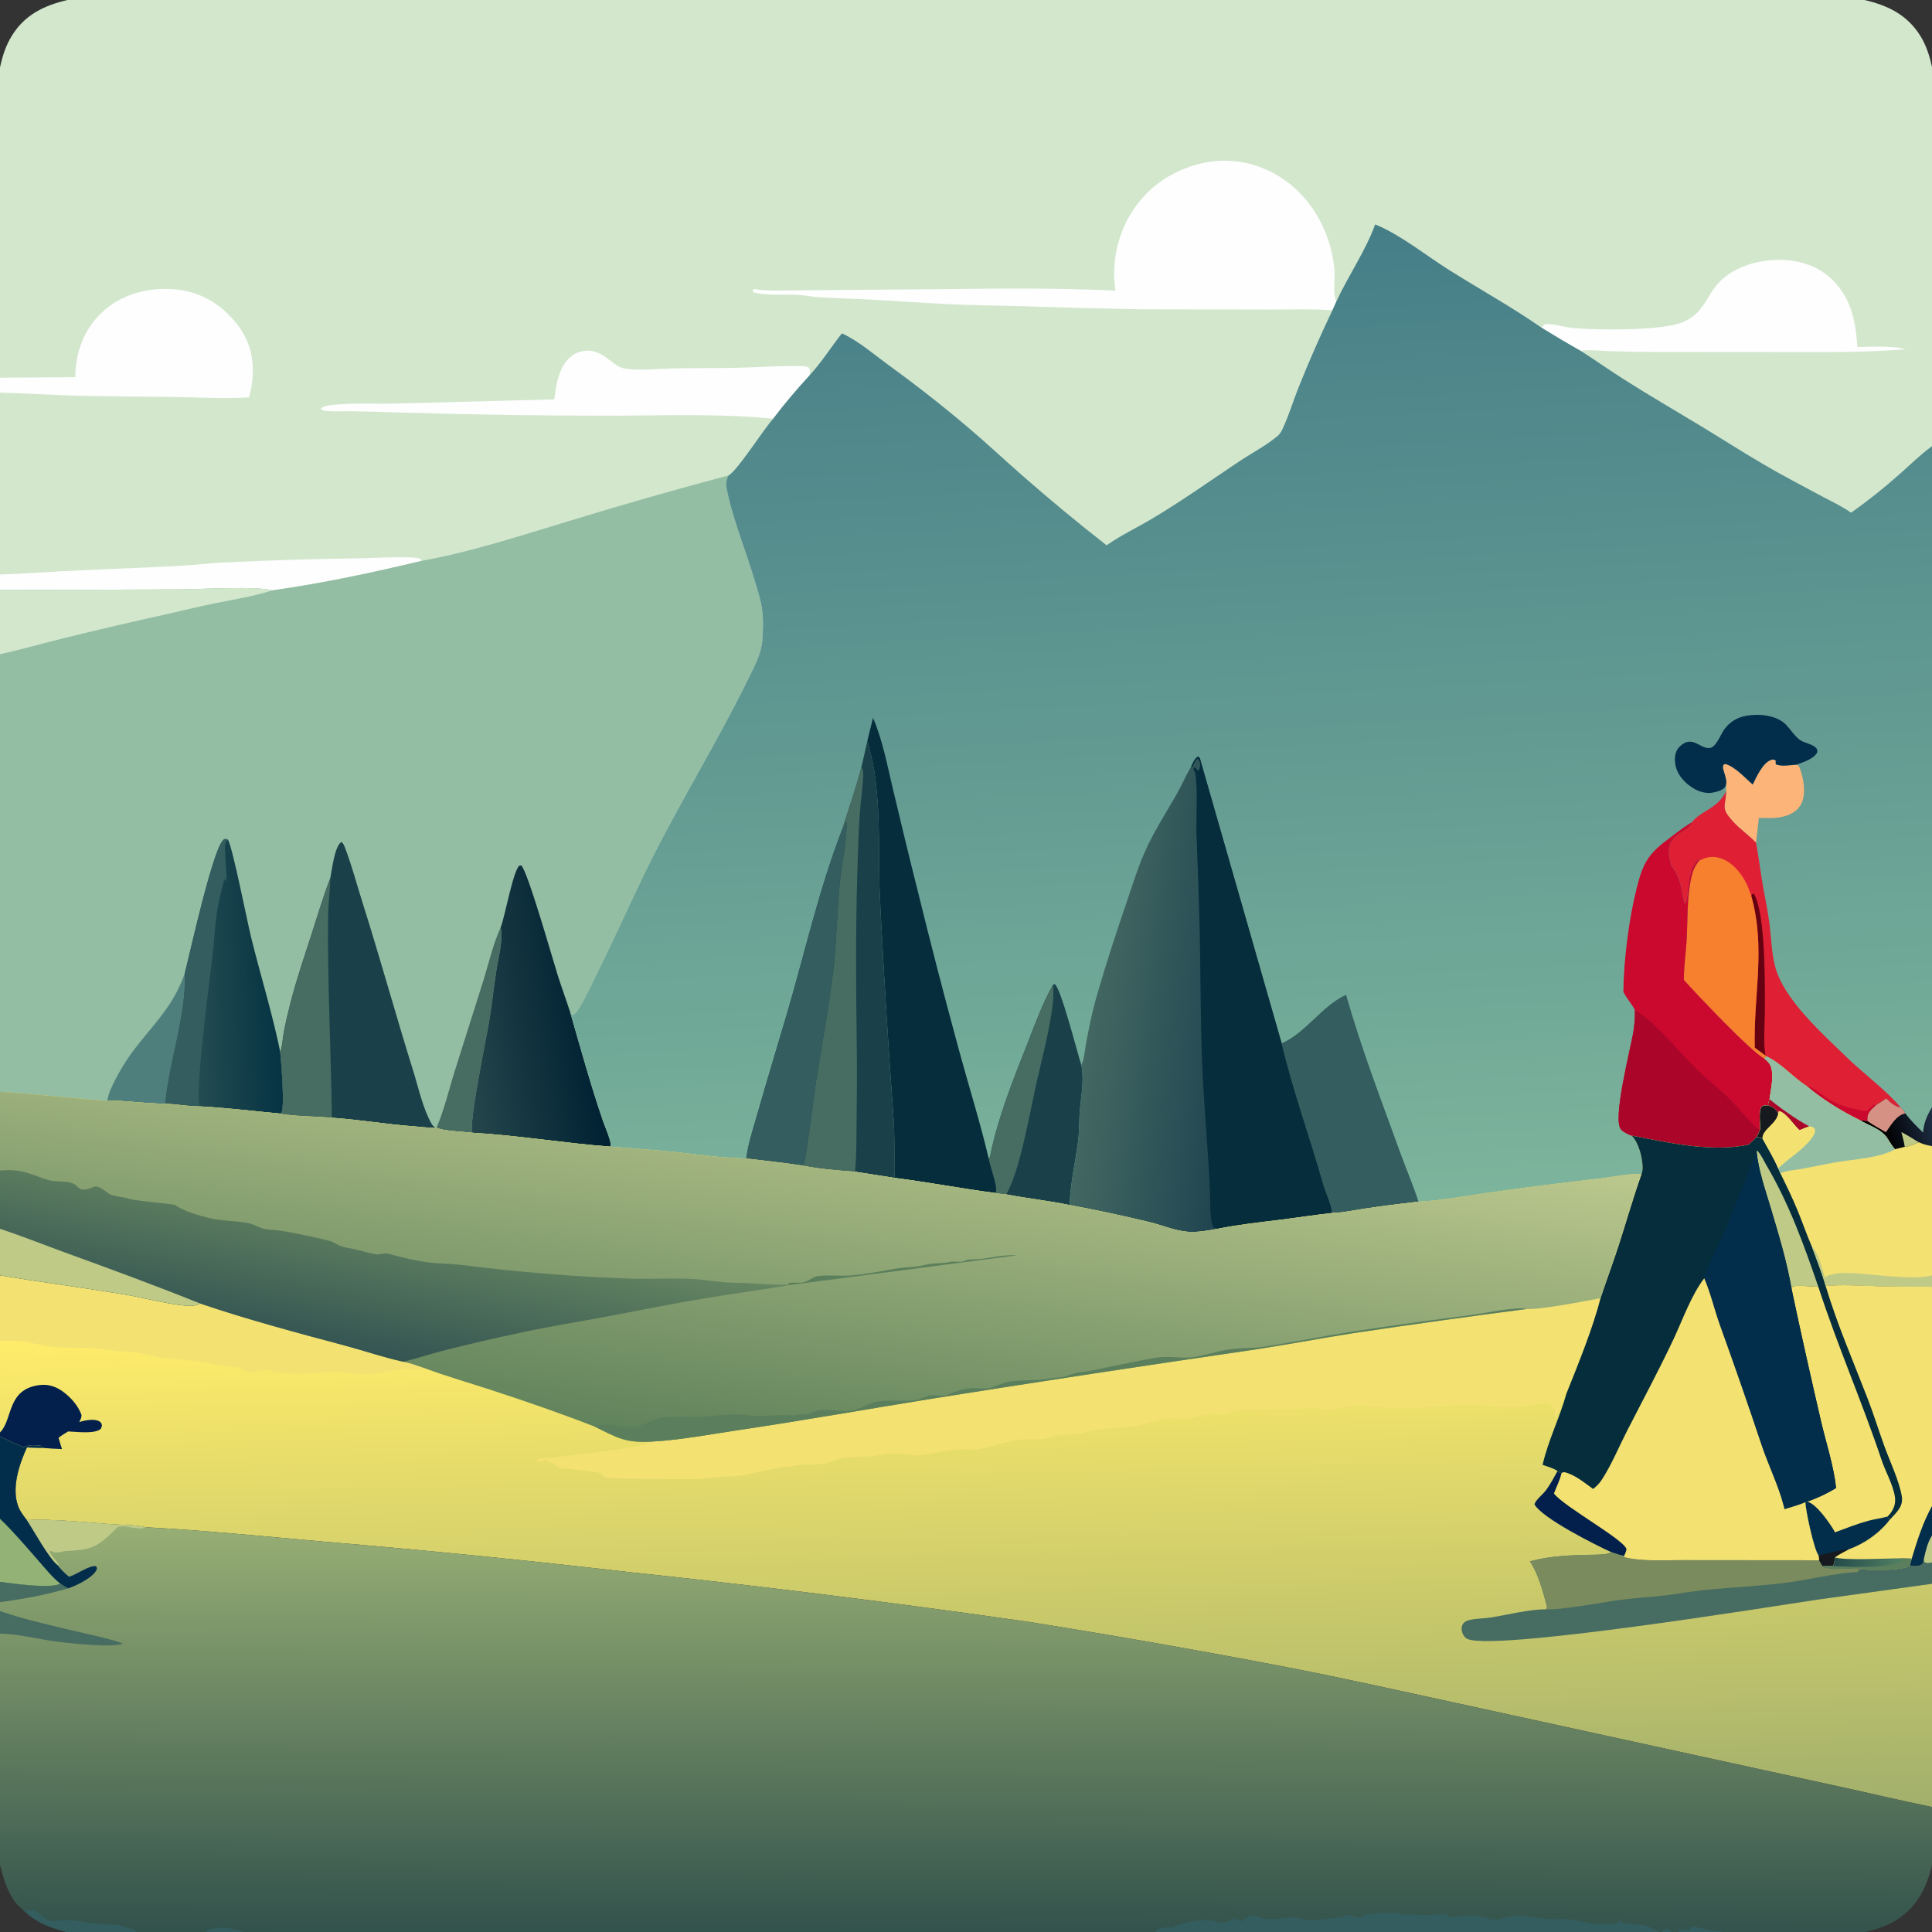 <?xml version="1.0" encoding="utf-8" ?>
<svg xmlns="http://www.w3.org/2000/svg" xmlns:xlink="http://www.w3.org/1999/xlink" width="1204" height="1204">
	<rect width="100%" height="100%" fill="#333333" stroke="none"/>
	<path fill="#D3E7CD" d="M0 0L41.981 0L1161.91 0L1204 0L1204 41.854L1204 278.04L1204 690.031L1204 714.307L1204 794.692L1204 801.885L1204 938.568L1204 956.883L1204 973.708L1204 987.017L1204 1126.1L1204 1162.2L1204 1204L1162.6 1204L1073 1204L1045.65 1204L1041.57 1204L1035.74 1204L1033.66 1204L719.86 1204L151.823 1204L128.615 1204L84.674 1204L41.477 1204L0 1204L0 1162.12L0 1018.06L0 1004.01L0 998.471L0 985.8L0 946.506L0 895.208L0 892.674L0 835.733L0 794.792L0 765.787L0 729.36L0 680.478L0 407.724L0 367.732L0 358.028L0 244.68L0 235.378L0 42.03L0 0ZM1100.65 658.284L1099.64 659.752C1102.76 662.213 1103.95 664.123 1104.35 668.144C1104.88 673.574 1103.52 679.655 1102.76 685.023C1102.33 686.337 1101.91 687.491 1101.94 688.897C1099.81 688.966 1099.11 688.652 1097.48 690.102C1096 694.495 1097.06 699.165 1096.94 703.736C1096.36 705.539 1095.75 706.88 1094.68 708.448C1093.1 710.339 1091.46 711.85 1089.54 713.39C1066.14 718.246 1039.95 712.078 1016.83 707.717C1021.23 712.011 1023.72 721.84 1023.67 727.952C1023.66 729.272 1023.33 730.676 1022.88 731.913C1017.69 730.876 1004.56 733.568 998.771 734.231C975.183 736.934 951.802 739.88 928.285 743.18C913.751 745.219 898.593 748.232 883.973 748.873Q867.452 750.718 851.006 753.137C844.267 754.12 836.953 755.813 830.189 755.91C819.504 757.08 808.907 758.758 798.246 760.096C785.13 761.742 772.14 763.077 759.164 765.695C752.995 766.892 746.176 768.162 739.873 767.625C732.131 766.966 724.318 763.571 716.744 761.726Q691.835 755.702 666.643 750.996C653.597 748.246 640.138 746.858 627.002 744.342C624.561 744.11 622.16 743.898 619.755 743.394C599.012 740.697 578.481 736.717 557.695 734.088L532.83 730.212C522.071 729.401 510.422 728.54 499.87 726.351C488.352 724.527 476.622 723.415 465.042 721.952C450.672 721.787 436.157 719.604 421.873 718.1C408.091 716.648 394.28 715.724 380.473 714.573C351.759 712.465 323.164 707.576 294.463 705.938C289.727 705.34 275.296 704.85 272.101 702.762L271.362 702.721C267.129 703.031 262.218 702.229 257.943 701.924C240.839 700.705 223.867 697.719 206.811 696.584C198.312 695.768 181.166 695.648 174.177 693.941C157.676 692.435 141.123 690.334 124.581 689.494C117.473 689.531 110.092 688.101 102.929 687.777C90.956 687.829 78.92 685.857 66.874 685.807C65.584 686.585 8.565 680.374 0 680.478L0 729.36L0 765.787L0 794.792L0 835.733L0 892.674L0 895.208L0 946.506L0 985.8L0 998.471L0 1004.01L0 1018.06L0 1162.12L0 1204L41.477 1204L84.674 1204L128.615 1204L151.823 1204L719.86 1204L1033.66 1204L1035.74 1204L1041.57 1204L1045.65 1204L1073 1204L1162.6 1204L1204 1204L1204 1162.2L1204 1126.1L1204 987.017L1204 973.708L1204 956.883L1204 938.568L1204 801.885L1204 794.692L1204 714.307C1201.02 713.771 1198.51 713.198 1195.75 711.863C1192.9 713.068 1190.1 714.271 1187.03 714.77L1181.02 716.225C1178.25 713.617 1177.06 710.007 1174.5 707.29C1170.52 703.074 1163.72 701.017 1158.77 697.943C1147.58 692.533 1135.41 684.95 1125.94 676.896C1117.01 671.198 1110.45 662.834 1100.65 658.284ZM0 0L0 42.03C1.454 35.214 3.507 28.702 7.132 22.7C15.252 9.258 27.204 3.539 41.981 0L0 0ZM1161.91 0C1176.48 3.355 1188.64 9.278 1196.75 22.393C1200.47 28.411 1202.55 34.976 1204 41.854L1204 0L1161.91 0Z"/>
	<path fill="#FEFEFE" d="M0 358.028C16.72 357.494 33.324 356.178 50.013 355.407C71.885 354.396 93.79 353.724 115.65 352.399C122.577 351.979 129.47 351.076 136.394 350.693Q181.671 348.429 227.002 347.874C233.426 347.739 257.217 346.327 262.107 348.271L262.626 349.546C232.075 356.857 200.654 363.569 169.524 367.937C160.453 365.091 124.059 367.258 112.009 367.31L0 367.732L0 358.028Z"/>
	<path fill="#FEFEFE" d="M345.436 248.877C346.174 242.59 347.144 236.051 349.818 230.254C351.977 225.575 355.427 221.271 360.441 219.551C374.181 214.838 380.577 227.615 388.163 229.405C396.114 231.28 409.727 229.841 418.229 229.632C432.403 229.284 446.58 229.52 460.743 229.17C473.414 228.857 486.186 227.815 498.863 228.17C500.648 228.22 502.379 228.205 504.008 229.031C505.008 230.555 504.665 232.153 504.545 233.882C496.707 242.42 488.815 251.661 481.844 260.915C450.029 257.775 417.282 258.854 385.311 259.054Q317.906 259.165 250.533 257.089Q234.399 256.566 218.259 256.263C213.459 256.185 208.436 256.568 203.667 256.18C202.282 256.067 200.888 255.731 199.929 254.669C201.914 252.606 207.227 252.361 210.049 252.108C222.067 251.031 234.424 251.829 246.501 251.485L345.436 248.877Z"/>
	<path fill="#FEFEFE" d="M960.661 204.21C961.775 202.919 962.063 202.028 963.906 201.983C969.111 201.854 974.901 203.945 980.163 204.409C996.433 205.842 1030.47 205.986 1045.4 201.88Q1046.89 201.469 1048.32 200.9Q1049.76 200.331 1051.12 199.612Q1052.49 198.893 1053.77 198.032Q1055.05 197.171 1056.23 196.177C1061.37 191.809 1064.14 185.542 1067.93 180.102C1077.42 166.472 1096.16 161.16 1112.06 162.033C1124.42 162.712 1135.55 167.116 1143.91 176.449C1154.44 188.224 1156.25 201.214 1157.58 216.274C1164.8 216.095 1180.83 215.306 1187.15 217.699C1161.34 219.718 1135.36 219.484 1109.48 219.406L1031.82 219.345Q1017.56 219.328 1003.31 218.83C997.539 218.651 990.74 217.742 985.082 218.657C976.813 214.048 968.74 209.142 960.661 204.21Z"/>
	<path fill="#FEFEFE" d="M46.859 235.056C47.187 219.726 51.976 205.749 63.285 194.913C74.356 184.303 89.589 179.681 104.679 180.077C120.543 180.492 133.386 186.263 144.233 197.933C153.935 208.371 158.087 219.482 157.514 233.733C157.323 238.476 156.443 243.072 155.196 247.642C139.545 248.664 123.55 247.58 107.86 247.36Q78.208 247.174 48.56 246.622C32.365 246.165 16.203 245.101 0 244.68L0 235.378L46.859 235.056Z"/>
	<path fill="#FEFEFE" d="M695.102 181.114Q694.895 179.722 694.743 178.324Q694.591 176.925 694.493 175.522Q694.395 174.119 694.352 172.712Q694.309 171.306 694.321 169.9Q694.333 168.493 694.4 167.088Q694.466 165.682 694.587 164.281Q694.709 162.879 694.884 161.483Q695.06 160.088 695.29 158.7Q695.52 157.312 695.804 155.934Q696.088 154.556 696.425 153.19Q696.763 151.825 697.153 150.473Q697.543 149.122 697.986 147.786Q698.428 146.451 698.922 145.134Q699.417 143.817 699.962 142.52Q700.507 141.223 701.102 139.948Q701.698 138.673 702.342 137.423C711.183 120.365 725.727 108.688 744.015 103.049Q745.544 102.572 747.095 102.173Q748.646 101.773 750.215 101.452Q751.784 101.13 753.367 100.888Q754.95 100.645 756.543 100.482Q758.136 100.318 759.735 100.235Q761.335 100.151 762.936 100.148Q764.538 100.145 766.138 100.221Q767.737 100.298 769.331 100.454Q770.925 100.611 772.509 100.847Q774.093 101.083 775.663 101.398Q777.234 101.713 778.786 102.106Q780.339 102.499 781.87 102.969Q783.401 103.439 784.906 103.985Q786.412 104.531 787.888 105.151Q789.365 105.772 790.808 106.466Q792.252 107.159 793.659 107.924C815.878 119.985 829.305 143.085 831.582 168.004C832.106 173.75 830.587 181.581 832.392 186.924C832.508 187.269 832.646 187.607 832.773 187.948L830.337 193.365C817.435 192.428 804.14 192.963 791.193 192.921L710.595 192.754Q673.142 192.007 635.701 190.784C621.617 190.368 607.518 190.295 593.44 189.663C573.951 188.788 554.493 187.205 535.004 186.309C526.577 185.922 518.092 185.833 509.683 185.16C505.409 184.818 501.15 183.957 496.879 183.727C488.886 183.296 476.257 184.44 469.064 181.967L469.15 180.732L470.375 180.084C476.033 181.711 495.036 180.884 502.103 180.896L592.14 180.164C626.342 179.683 660.944 179.489 695.102 181.114Z"/>
	<path fill="#93BEA3" d="M454.076 296.268C451.623 300.157 452.732 304.387 453.705 308.617C457.723 326.071 464.671 343.178 469.87 360.336C471.819 366.77 474.092 373.578 474.977 380.247C475.809 386.517 475.509 393.163 475.032 399.449C474.446 407.149 470.204 415.128 466.857 421.987C448.226 460.165 425.801 496.396 406.642 534.341C394.904 557.588 384.57 581.446 372.961 604.737C369.197 612.289 365.684 620.527 361.214 627.665C360.187 629.303 358.706 631.906 356.799 632.454L355.302 630.7C361.85 653.498 368.167 676.395 375.861 698.837C376.799 701.575 381.484 712.244 380.473 714.573C351.759 712.465 323.164 707.576 294.463 705.938C289.727 705.34 275.296 704.85 272.101 702.762L271.362 702.721C267.129 703.031 262.218 702.229 257.943 701.924C240.839 700.705 223.867 697.719 206.811 696.584C198.312 695.768 181.166 695.648 174.177 693.941C157.676 692.435 141.123 690.334 124.581 689.494C117.473 689.531 110.092 688.101 102.929 687.777C90.956 687.829 78.92 685.857 66.874 685.807C65.584 686.585 8.565 680.374 0 680.478L0 407.724L0 367.732L112.009 367.31C124.059 367.258 160.453 365.091 169.524 367.937C200.654 363.569 232.075 356.857 262.626 349.546C293.726 343.957 324.202 333.848 354.418 324.776Q403.967 309.541 454.076 296.268Z"/>
	<path fill="#476C61" d="M311.991 577.997C313.908 585.014 310.338 597.907 309.218 605.409C307.67 615.778 306.544 626.193 304.852 636.546C303.33 645.855 291.659 701.494 294.463 705.938C289.727 705.34 275.296 704.85 272.101 702.762C276.785 691.6 279.742 679.203 283.349 667.608L301.289 610.909C304.579 600.15 307.322 588.204 311.991 577.997Z"/>
	<path fill="#4F7F7C" d="M66.874 685.807C67.623 681.141 70.048 676.344 72.206 672.169C82.266 652.7 92.931 644.076 104.454 627.611C108.804 621.397 112.61 613.806 115.135 606.641C116.136 632.358 105.203 662.311 102.929 687.777C90.956 687.829 78.92 685.857 66.874 685.807Z"/>
	<path fill="#D3E7CD" d="M0 367.732L112.009 367.31C124.059 367.258 160.453 365.091 169.524 367.937C158.362 371.596 146.523 373.418 135.022 375.743C124.769 377.816 114.548 380.297 104.345 382.627Q72.151 389.698 40.153 397.607C26.776 400.895 13.428 404.703 0 407.724L0 367.732Z"/>
	<defs>
		<linearGradient id="gradient_0" gradientUnits="userSpaceOnUse" x1="172.717" y1="609.164" x2="122.125" y2="610.824">
			<stop offset="0" stop-color="#063443"/>
			<stop offset="1" stop-color="#234B51"/>
		</linearGradient>
	</defs>
	<path fill="url(#gradient_0)" d="M115.135 606.641C118.041 595.587 133.038 526.919 139.582 523.089C140.442 522.586 141.144 523.028 142.047 523.24C145.015 528.184 153.994 574.006 156.478 584.073C162.308 607.706 169.838 631.86 174.646 655.589C175.131 661.025 177.712 690.251 175.266 693.662L174.177 693.941C157.676 692.435 141.123 690.334 124.581 689.494C117.473 689.531 110.092 688.101 102.929 687.777C105.203 662.311 116.136 632.358 115.135 606.641Z"/>
	<path fill="#345D5F" d="M115.135 606.641C118.041 595.587 133.038 526.919 139.582 523.089C140.442 522.586 141.144 523.028 142.047 523.24C141.614 523.751 141.057 524.18 140.748 524.774C139.053 528.032 141.887 544.669 140.883 550.016L140.45 547.12L139.569 548.349L140.906 547.138L141.508 547.727L139.597 548.499C137.975 555.039 136.231 561.674 135.226 568.343C133.831 577.605 133.413 587.042 132.337 596.349C130.848 609.227 120.978 683.139 124.581 689.494C117.473 689.531 110.092 688.101 102.929 687.777C105.203 662.311 116.136 632.358 115.135 606.641Z"/>
	<defs>
		<linearGradient id="gradient_1" gradientUnits="userSpaceOnUse" x1="366.224" y1="624.76" x2="284.597" y2="636.901">
			<stop offset="0" stop-color="#002132"/>
			<stop offset="1" stop-color="#24464B"/>
		</linearGradient>
	</defs>
	<path fill="url(#gradient_1)" d="M311.991 577.997C312.064 577.806 312.139 577.616 312.21 577.425C314.688 570.753 319.794 542.802 323.574 539.527L324.815 539.285C328.825 542.773 344.67 598.648 347.515 607.61C349.974 615.358 352.799 622.974 355.302 630.7C361.85 653.498 368.167 676.395 375.861 698.837C376.799 701.575 381.484 712.244 380.473 714.573C351.759 712.465 323.164 707.576 294.463 705.938C291.659 701.494 303.33 645.855 304.852 636.546C306.544 626.193 307.67 615.778 309.218 605.409C310.338 597.907 313.908 585.014 311.991 577.997Z"/>
	<path fill="#1A414A" d="M205.868 547.141C206.914 541.887 208.391 527.819 212.654 524.731C214.012 525.501 214.537 527.057 215.072 528.456C219.28 539.477 222.376 551.286 225.94 562.539C236.952 597.314 246.617 632.481 257.491 667.303C260.778 677.828 263.53 690.793 268.976 700.359C269.557 701.381 270.37 702.106 271.362 702.721C267.129 703.031 262.218 702.229 257.943 701.924C240.839 700.705 223.867 697.719 206.811 696.584C198.312 695.768 181.166 695.648 174.177 693.941L175.266 693.662C177.712 690.251 175.131 661.025 174.646 655.589C176.008 652.12 176.133 647.175 176.832 643.452C177.994 637.261 179.463 631.063 181.023 624.961C184.757 610.354 189.703 595.986 194.343 581.646C198.068 570.133 201.465 558.414 205.868 547.141Z"/>
	<path fill="#476C61" d="M205.868 547.141C205.63 555.319 204.543 563.418 204.461 571.607C204.042 613.312 206.31 654.912 206.811 696.584C198.312 695.768 181.166 695.648 174.177 693.941L175.266 693.662C177.712 690.251 175.131 661.025 174.646 655.589C176.008 652.12 176.133 647.175 176.832 643.452C177.994 637.261 179.463 631.063 181.023 624.961C184.757 610.354 189.703 595.986 194.343 581.646C198.068 570.133 201.465 558.414 205.868 547.141Z"/>
	<defs>
		<linearGradient id="gradient_2" gradientUnits="userSpaceOnUse" x1="763.206" y1="146.326" x2="796.751" y2="752.309">
			<stop offset="0" stop-color="#467E88"/>
			<stop offset="1" stop-color="#7CB49C"/>
		</linearGradient>
	</defs>
	<path fill="url(#gradient_2)" d="M856.986 139.839C873.027 146.459 887.91 158.693 902.617 167.971C921.896 180.133 941.942 191.18 960.661 204.21C968.74 209.142 976.813 214.048 985.082 218.657C994.245 224.497 1003.11 230.775 1012.28 236.603C1027.44 246.242 1043 255.256 1058.38 264.559C1071.8 272.687 1085.05 281.17 1098.58 289.121C1110.7 296.243 1123.28 302.764 1135.65 309.426C1141.65 312.656 1148.04 315.56 1153.6 319.525Q1169.22 308.421 1183.55 295.702C1190.24 289.819 1196.8 283.266 1204 278.04L1204 690.031L1204 714.307C1201.02 713.771 1198.51 713.198 1195.75 711.863C1192.9 713.068 1190.1 714.271 1187.03 714.77L1181.02 716.225C1178.25 713.617 1177.06 710.007 1174.5 707.29C1170.52 703.074 1163.72 701.017 1158.77 697.943C1147.58 692.533 1135.41 684.95 1125.94 676.896C1117.01 671.198 1110.45 662.834 1100.65 658.284L1099.64 659.752C1102.76 662.213 1103.95 664.123 1104.35 668.144C1104.88 673.574 1103.52 679.655 1102.76 685.023C1102.33 686.337 1101.91 687.491 1101.94 688.897C1099.81 688.966 1099.11 688.652 1097.48 690.102C1096 694.495 1097.06 699.165 1096.94 703.736C1096.36 705.539 1095.75 706.88 1094.68 708.448C1093.1 710.339 1091.46 711.85 1089.54 713.39C1066.14 718.246 1039.95 712.078 1016.83 707.717C1021.23 712.011 1023.72 721.84 1023.67 727.952C1023.66 729.272 1023.33 730.676 1022.88 731.913C1017.69 730.876 1004.56 733.568 998.771 734.231C975.183 736.934 951.802 739.88 928.285 743.18C913.751 745.219 898.593 748.232 883.973 748.873Q867.452 750.718 851.006 753.137C844.267 754.12 836.953 755.813 830.189 755.91C819.504 757.08 808.907 758.758 798.246 760.096C785.13 761.742 772.14 763.077 759.164 765.695C752.995 766.892 746.176 768.162 739.873 767.625C732.131 766.966 724.318 763.571 716.744 761.726Q691.835 755.702 666.643 750.996C653.597 748.246 640.138 746.858 627.002 744.342C624.561 744.11 622.16 743.898 619.755 743.394C599.012 740.697 578.481 736.717 557.695 734.088L532.83 730.212C522.071 729.401 510.422 728.54 499.87 726.351C488.352 724.527 476.622 723.415 465.042 721.952C450.672 721.787 436.157 719.604 421.873 718.1C408.091 716.648 394.28 715.724 380.473 714.573C381.484 712.244 376.799 701.575 375.861 698.837C368.167 676.395 361.85 653.498 355.302 630.7L356.799 632.454C358.706 631.906 360.187 629.303 361.214 627.665C365.684 620.527 369.197 612.289 372.961 604.737C384.57 581.446 394.904 557.588 406.642 534.341C425.801 496.396 448.226 460.165 466.857 421.987C470.204 415.128 474.446 407.149 475.032 399.449C475.509 393.163 475.809 386.517 474.977 380.247C474.092 373.578 471.819 366.77 469.87 360.336C464.671 343.178 457.723 326.071 453.705 308.617C452.732 304.387 451.623 300.157 454.076 296.268C459.965 292.724 474.976 268.742 481.844 260.915C488.815 251.661 496.707 242.42 504.545 233.882C511.972 225.849 517.861 216.297 524.683 207.749C534.936 212.413 544.67 220.912 553.749 227.537Q579.097 245.892 602.986 266.11C614.524 275.885 625.55 286.21 636.915 296.178C653.964 311.13 671.724 325.885 689.614 339.814C698.717 333.449 709.141 328.532 718.69 322.804C736.876 311.894 754.226 299.603 771.848 287.814C779.338 282.804 787.81 278.392 794.815 272.801L795.659 272.117C797.305 270.802 798.202 269.551 799.11 267.649C803.065 259.362 805.767 250.16 809.185 241.612C815.641 225.468 822.822 209.054 830.337 193.365L832.773 187.948C840.043 172.191 851.28 155.8 856.986 139.839Z"/>
	<defs>
		<linearGradient id="gradient_3" gradientUnits="userSpaceOnUse" x1="1176.698" y1="708.983" x2="1205.741" y2="700.76">
			<stop offset="0" stop-color="#010203"/>
			<stop offset="1" stop-color="#1E2E45"/>
		</linearGradient>
	</defs>
	<path fill="url(#gradient_3)" d="M1175.56 684.448C1177.54 686.735 1181.28 689.807 1184.37 690.056C1185.64 691.057 1186.71 692.347 1187.36 693.851C1190.67 698.22 1194.55 702.013 1198.47 705.82C1198.8 699.822 1200.96 695.08 1204 690.031L1204 714.307C1201.02 713.771 1198.51 713.198 1195.75 711.863C1192.9 713.068 1190.1 714.271 1187.03 714.77L1181.02 716.225C1178.25 713.617 1177.06 710.007 1174.5 707.29C1170.52 703.074 1163.72 701.017 1158.77 697.943L1163.71 698.62C1163.66 697.966 1163.62 697.61 1163.65 696.916C1163.83 693.032 1166.29 691.324 1168.9 688.832L1175.56 684.448Z"/>
	<path fill="#BFCA87" d="M1184.92 705.488C1188.63 707.423 1192.18 709.691 1195.75 711.863C1192.9 713.068 1190.1 714.271 1187.03 714.77C1186.68 711.742 1185.62 708.474 1184.92 705.488Z"/>
	<path fill="#D59284" d="M1175.56 684.448C1177.54 686.735 1181.28 689.807 1184.37 690.056C1185.64 691.057 1186.71 692.347 1187.36 693.851C1181.69 695.059 1178.46 701.19 1175.26 705.608C1171.42 703.321 1167.37 701.164 1163.71 698.62C1163.66 697.966 1163.62 697.61 1163.65 696.916C1163.83 693.032 1166.29 691.324 1168.9 688.832L1175.56 684.448Z"/>
	<path fill="#FCB478" d="M1092.27 488.91C1094.42 484.423 1098.51 475.397 1103.52 473.653C1105.01 473.135 1105.33 473.303 1106.64 473.949C1106.57 474.78 1106.58 475.392 1106.65 476.243C1109.75 477.861 1116.06 476.771 1119.54 476.523C1120.95 477.198 1121.07 477.278 1121.64 478.813C1124.02 485.135 1125.64 494.604 1122.58 500.859C1120.56 504.962 1116.72 507.337 1112.44 508.584C1107.03 510.159 1101.63 509.855 1096.08 509.683Q1095.16 517.443 1094.37 525.216C1089.74 520.402 1084.17 516.621 1079.63 511.586C1072.29 503.426 1075.32 502.954 1075.67 493.768C1075.68 493.562 1075.68 493.357 1075.69 493.152C1075.57 491.306 1075.79 489.296 1075.86 487.438C1075.58 484.637 1074.8 482.479 1074.01 479.82C1073.56 478.308 1073.49 477.786 1074.2 476.379L1075.35 476.126C1081.4 477.858 1087.55 484.794 1092.27 488.91Z"/>
	<path fill="#032E4B" d="M1075.86 487.438C1075.66 488.586 1075.55 489.936 1074.74 490.844C1073.07 492.717 1068.81 493.824 1066.35 494.078C1060.74 494.657 1055.44 491.928 1051.31 488.357C1047.01 484.647 1044 479.852 1043.78 474.071C1043.65 470.957 1044.33 467.654 1046.61 465.391C1054.63 457.451 1059.38 466.874 1065.45 466.151C1069.47 465.673 1072.18 457.936 1074.35 454.837C1077.74 449.99 1082.44 447.093 1088.25 446.062C1096.38 444.62 1107.42 445.612 1113.3 451.909C1115.89 454.687 1118.34 458.558 1121.33 460.836C1124.16 462.99 1128.33 463.323 1131.16 465.562C1132.41 466.557 1132.5 467.155 1132.57 468.688C1130.47 472.968 1123.79 474.994 1119.54 476.523C1116.06 476.771 1109.75 477.861 1106.65 476.243C1106.58 475.392 1106.57 474.78 1106.64 473.949C1105.33 473.303 1105.01 473.135 1103.52 473.653C1098.51 475.397 1094.42 484.423 1092.27 488.91C1087.55 484.794 1081.4 477.858 1075.35 476.126L1074.2 476.379C1073.49 477.786 1073.56 478.308 1074.01 479.82C1074.8 482.479 1075.58 484.637 1075.86 487.438Z"/>
	<path fill="#1A414A" d="M656.235 613.67L657.255 613.263C661.251 615.819 671.19 655.649 673.919 663.807C675.723 673.54 673.841 681.763 673 691.389C672.428 697.941 672.727 704.49 671.881 711.037C670.184 724.179 666.931 737.769 666.643 750.996C653.597 748.246 640.138 746.858 627.002 744.342C624.561 744.11 622.16 743.898 619.755 743.394L620.616 742.953C621.843 739.282 616.882 726.802 616.211 722.168C616.828 721.332 616.958 720.866 617.17 719.826C622.045 696.009 631.318 673.117 640.187 650.572C645.106 638.067 649.635 625.411 656.235 613.67Z"/>
	<path fill="#476C61" d="M656.235 613.67C656.718 619.066 656.386 623.855 655.613 629.211C653.36 644.825 649.188 660.341 645.729 675.741C641.967 692.491 635.376 730.965 627.002 744.342C624.561 744.11 622.16 743.898 619.755 743.394L620.616 742.953C621.843 739.282 616.882 726.802 616.211 722.168C616.828 721.332 616.958 720.866 617.17 719.826C622.045 696.009 631.318 673.117 640.187 650.572C645.106 638.067 649.635 625.411 656.235 613.67Z"/>
	<path fill="#345D5F" d="M798.705 650.191C813.937 643.54 823.707 626.824 838.883 619.93C848.345 653.505 861.105 686.492 872.981 719.294C876.546 729.141 880.833 738.903 883.973 748.873Q867.452 750.718 851.006 753.137C844.267 754.12 836.953 755.813 830.189 755.91C829.441 749.741 826.061 743.376 824.362 737.347C816.172 708.291 805.577 679.554 798.705 650.191Z"/>
	<path fill="#052D3C" d="M544.059 447.397C550.02 461.133 552.816 476.486 556.291 490.998C561.287 511.858 566.236 532.791 571.516 553.577Q584.013 604.558 597.839 655.195C603.896 677.455 610.913 699.73 616.211 722.168C616.882 726.802 621.843 739.282 620.616 742.953L619.755 743.394C599.012 740.697 578.481 736.717 557.695 734.088C557.103 730.628 557.462 726.564 557.431 723.036C557.355 714.469 557.452 705.838 556.866 697.288Q552.39 635.769 549.096 574.174C548.685 564.983 548.087 555.772 547.973 546.574C547.701 524.784 548.197 502.129 544.832 480.516C543.867 474.317 542.253 468.491 540.793 462.436L540.563 461.461L544.059 447.397Z"/>
	<path fill="#DE1F34" d="M1054.51 512.289C1059.57 505.415 1070.35 504.117 1075.69 493.152C1075.68 493.357 1075.68 493.562 1075.67 493.768C1075.32 502.954 1072.29 503.426 1079.63 511.586C1084.17 516.621 1089.74 520.402 1094.37 525.216C1095.95 534.258 1097.14 543.356 1098.69 552.4C1100.01 560.142 1101.71 567.877 1102.71 575.664C1103.84 584.539 1103.97 593.615 1106.23 602.311C1111.56 622.794 1135.51 643.961 1150.62 658.68C1160.65 668.455 1175.81 679.778 1184.37 690.056C1181.28 689.807 1177.54 686.735 1175.56 684.448L1168.9 688.832C1166.29 691.324 1163.83 693.032 1163.65 696.916C1163.62 697.61 1163.66 697.966 1163.71 698.62L1158.77 697.943C1147.58 692.533 1135.41 684.95 1125.94 676.896C1117.01 671.198 1110.45 662.834 1100.65 658.284L1099.64 659.752C1091.67 656.06 1056.51 618.711 1049.38 610.735C1049.28 602.839 1050.53 594.633 1051.03 586.727C1051.85 573.579 1051.12 559.355 1054.06 546.531C1054.99 542.486 1056.26 539.666 1058.87 536.379L1058.81 535.698L1058.1 535.68C1050.98 543.485 1052.95 553.751 1050.62 563.136L1049.41 562.196L1050.07 563.532C1049.18 561.683 1048.95 559.552 1048.58 557.541C1047.23 550.102 1046.33 546.129 1041.89 539.892C1041.07 538.731 1040.75 536.1 1040.45 534.646C1037.25 519.155 1052.23 519.535 1054.51 512.289Z"/>
	<path fill="#CB082E" d="M1125.94 676.896C1130.33 677.285 1137.54 684.073 1142.09 686.409C1146.78 688.813 1151.64 690.277 1156.78 691.35C1158.94 691.803 1161.25 692.526 1163.47 692.362C1164.86 690.99 1166.44 689.045 1168.23 688.274L1168.9 688.832C1166.29 691.324 1163.83 693.032 1163.65 696.916C1163.62 697.61 1163.66 697.966 1163.71 698.62L1158.77 697.943C1147.58 692.533 1135.41 684.95 1125.94 676.896Z"/>
	<path fill="#650111" d="M1091.36 558.365L1092.17 557L1093.1 557.098C1100.36 569.632 1099.93 615.359 1099.81 631.091C1099.75 639.632 1098.81 649.397 1100.2 657.794L1093.55 652.925C1092.66 620.359 1100.57 590.787 1091.36 558.365Z"/>
	<path fill="#F7802F" d="M1058.87 536.379C1063.36 534.082 1067.34 533.204 1072.28 534.861C1079.72 537.358 1085.38 544.351 1088.66 551.267C1089.74 553.547 1090.46 556.01 1091.36 558.365C1100.57 590.787 1092.66 620.359 1093.55 652.925L1100.2 657.794L1100.65 658.284L1099.64 659.752C1091.67 656.06 1056.51 618.711 1049.38 610.735C1049.28 602.839 1050.53 594.633 1051.03 586.727C1051.85 573.579 1051.12 559.355 1054.06 546.531C1054.99 542.486 1056.26 539.666 1058.87 536.379Z"/>
	<path fill="#CB082E" d="M1011.65 618.104C1011.9 598.055 1015.15 572.363 1020.1 552.941C1024.23 536.697 1027.69 531.714 1041.08 521.776C1045.46 518.52 1049.81 515.087 1054.51 512.289C1052.23 519.535 1037.25 519.155 1040.45 534.646C1040.75 536.1 1041.07 538.731 1041.89 539.892C1046.33 546.129 1047.23 550.102 1048.58 557.541C1048.95 559.552 1049.18 561.683 1050.07 563.532L1049.41 562.196L1050.62 563.136C1052.95 553.751 1050.98 543.485 1058.1 535.68L1058.81 535.698L1058.87 536.379C1056.26 539.666 1054.99 542.486 1054.06 546.531C1051.12 559.355 1051.85 573.579 1051.03 586.727C1050.53 594.633 1049.28 602.839 1049.38 610.735C1056.51 618.711 1091.67 656.06 1099.64 659.752C1102.76 662.213 1103.95 664.123 1104.35 668.144C1104.88 673.574 1103.52 679.655 1102.76 685.023C1102.33 686.337 1101.91 687.491 1101.94 688.897C1099.81 688.966 1099.11 688.652 1097.48 690.102C1096 694.495 1097.06 699.165 1096.94 703.736C1096.36 705.539 1095.75 706.88 1094.68 708.448C1093.1 710.339 1091.46 711.85 1089.54 713.39C1066.14 718.246 1039.95 712.078 1016.83 707.717C1014.63 706.946 1011.89 705.632 1010.25 703.935C1004.59 698.089 1016.11 653.691 1017.75 643.858C1018.57 638.966 1018.99 634.288 1018.84 629.331C1016.69 625.417 1013.66 622.128 1011.65 618.104Z"/>
	<path fill="#AB0629" d="M1018.84 629.331C1019.96 630.11 1021.07 630.903 1022.22 631.651C1032.32 638.243 1047.06 656.056 1055.99 665.031C1062.82 671.897 1070.63 677.75 1077.55 684.534C1083.1 689.971 1087.82 696.265 1093.37 701.647C1094.54 702.776 1095.28 703.566 1096.94 703.736C1096.36 705.539 1095.75 706.88 1094.68 708.448C1093.1 710.339 1091.46 711.85 1089.54 713.39C1066.14 718.246 1039.95 712.078 1016.83 707.717C1014.63 706.946 1011.89 705.632 1010.25 703.935C1004.59 698.089 1016.11 653.691 1017.75 643.858C1018.57 638.966 1018.99 634.288 1018.84 629.331Z"/>
	<path fill="#1A414A" d="M540.563 461.461L540.793 462.436C542.253 468.491 543.867 474.317 544.832 480.516C548.197 502.129 547.701 524.784 547.973 546.574C548.087 555.772 548.685 564.983 549.096 574.174Q552.39 635.769 556.866 697.288C557.452 705.838 557.355 714.469 557.431 723.036C557.462 726.564 557.103 730.628 557.695 734.088L532.83 730.212C522.071 729.401 510.422 728.54 499.87 726.351C488.352 724.527 476.622 723.415 465.042 721.952C466.421 711.803 469.937 701.532 472.732 691.673C478.391 671.716 484.514 651.874 490.355 631.967C501.587 593.694 510.279 554.67 524.668 517.335C528.905 504.206 533.4 491.134 536.891 477.785Q538.799 469.639 540.563 461.461Z"/>
	<path fill="#476C61" d="M536.891 477.785C537.661 479.359 537.98 480.55 537.946 482.316C537.796 490.179 536.444 498.258 535.877 506.136C534.983 518.548 534.699 530.986 534.309 543.422C533.216 578.344 533.408 613.594 533.897 648.543C534.133 665.416 534.043 682.132 533.813 699.004C533.673 709.34 533.885 719.927 532.83 730.212C522.071 729.401 510.422 728.54 499.87 726.351L500.832 726.041C501.952 723.714 507.215 682.826 508.297 675.644C511.831 652.181 516.44 628.876 519.2 605.278C521.354 586.866 521.586 568.28 523.351 549.841C524.546 537.358 527.91 524.34 527.556 511.818C526.98 513.469 526.475 515.11 525.368 516.494C525.14 516.779 524.901 517.055 524.668 517.335C528.905 504.206 533.4 491.134 536.891 477.785Z"/>
	<path fill="#345D5F" d="M524.668 517.335C524.901 517.055 525.14 516.779 525.368 516.494C526.475 515.11 526.98 513.469 527.556 511.818C527.91 524.34 524.546 537.358 523.351 549.841C521.586 568.28 521.354 586.866 519.2 605.278C516.44 628.876 511.831 652.181 508.297 675.644C507.215 682.826 501.952 723.714 500.832 726.041L499.87 726.351C488.352 724.527 476.622 723.415 465.042 721.952C466.421 711.803 469.937 701.532 472.732 691.673C478.391 671.716 484.514 651.874 490.355 631.967C501.587 593.694 510.279 554.67 524.668 517.335Z"/>
	<defs>
		<linearGradient id="gradient_4" gradientUnits="userSpaceOnUse" x1="769.475" y1="622.453" x2="680.802" y2="612.655">
			<stop offset="0" stop-color="#214651"/>
			<stop offset="1" stop-color="#436862"/>
		</linearGradient>
	</defs>
	<path fill="url(#gradient_4)" d="M742.298 477.825C743.274 475.584 744.051 473.699 745.785 471.923L747.032 471.509C747.42 471.889 747.236 471.618 747.293 472.457L747.715 472.399L798.705 650.191C805.577 679.554 816.172 708.291 824.362 737.347C826.061 743.376 829.441 749.741 830.189 755.91C819.504 757.08 808.907 758.758 798.246 760.096C785.13 761.742 772.14 763.077 759.164 765.695C752.995 766.892 746.176 768.162 739.873 767.625C732.131 766.966 724.318 763.571 716.744 761.726Q691.835 755.702 666.643 750.996C666.931 737.769 670.184 724.179 671.881 711.037C672.727 704.49 672.428 697.941 673 691.389C673.841 681.763 675.723 673.54 673.919 663.807C675.785 659.791 676.142 653.478 676.998 649.078C678.777 639.936 680.64 630.568 683.201 621.609C688.842 601.879 695.274 582.264 701.904 562.847C705.385 552.65 708.598 542.136 712.848 532.247C718.53 519.026 726.182 507.338 733.285 494.922C736.481 489.336 738.935 483.295 742.298 477.825Z"/>
	<path fill="#052D3C" d="M742.298 477.825C743.274 475.584 744.051 473.699 745.785 471.923L747.032 471.509C747.42 471.889 747.236 471.618 747.293 472.457L747.715 472.399L798.705 650.191C805.577 679.554 816.172 708.291 824.362 737.347C826.061 743.376 829.441 749.741 830.189 755.91C819.504 757.08 808.907 758.758 798.246 760.096C785.13 761.742 772.14 763.077 759.164 765.695C758.656 765.664 757.607 765.625 757.141 765.477C753.739 764.4 754.286 748.828 754.167 745.65C753.11 717.474 750.176 689.43 749.118 661.247C748.127 634.849 748.185 608.42 747.713 582.012Q746.937 550.441 745.616 518.887C745.352 511.999 746.732 484.91 744.352 480.491C743.625 479.14 743.726 479.648 744.016 478.297C745.955 478.526 745.138 479.677 746.731 480.262C747.525 479.266 747.855 478.501 747.927 477.205C748.024 475.463 747.552 474.065 746.384 472.761C744.755 473.637 743.989 476.216 743.154 477.861L742.298 477.825Z"/>
	<defs>
		<linearGradient id="gradient_5" gradientUnits="userSpaceOnUse" x1="606.531" y1="1138.984" x2="598.872" y2="820.407">
			<stop offset="0" stop-color="#A2B06C"/>
			<stop offset="1" stop-color="#FFEC6A"/>
		</linearGradient>
	</defs>
	<path fill="url(#gradient_5)" d="M1100.65 658.284C1110.45 662.834 1117.01 671.198 1125.94 676.896C1135.41 684.95 1147.58 692.533 1158.77 697.943C1163.72 701.017 1170.52 703.074 1174.5 707.29C1177.06 710.007 1178.25 713.617 1181.02 716.225L1187.03 714.77C1190.1 714.271 1192.9 713.068 1195.75 711.863C1198.51 713.198 1201.02 713.771 1204 714.307L1204 794.692L1204 801.885L1204 938.568L1204 956.883L1204 973.708L1204 987.017L1204 1126.1L1204 1162.2L1204 1204L1162.6 1204L1073 1204L1045.65 1204L1041.57 1204L1035.74 1204L1033.66 1204L719.86 1204L151.823 1204L128.615 1204L84.674 1204L41.477 1204L0 1204L0 1162.12L0 1018.06L0 1004.01L0 998.471L0 985.8L0 946.506L0 895.208L0 892.674L0 835.733L0 794.792L0 765.787L0 729.36L0 680.478C8.565 680.374 65.584 686.585 66.874 685.807C78.92 685.857 90.956 687.829 102.929 687.777C110.092 688.101 117.473 689.531 124.581 689.494C141.123 690.334 157.676 692.435 174.177 693.941C181.166 695.648 198.312 695.768 206.811 696.584C223.867 697.719 240.839 700.705 257.943 701.924C262.218 702.229 267.129 703.031 271.362 702.721L272.101 702.762C275.296 704.85 289.727 705.34 294.463 705.938C323.164 707.576 351.759 712.465 380.473 714.573C394.28 715.724 408.091 716.648 421.873 718.1C436.157 719.604 450.672 721.787 465.042 721.952C476.622 723.415 488.352 724.527 499.87 726.351C510.422 728.54 522.071 729.401 532.83 730.212L557.695 734.088C578.481 736.717 599.012 740.697 619.755 743.394C622.16 743.898 624.561 744.11 627.002 744.342C640.138 746.858 653.597 748.246 666.643 750.996Q691.835 755.702 716.744 761.726C724.318 763.571 732.131 766.966 739.873 767.625C746.176 768.162 752.995 766.892 759.164 765.695C772.14 763.077 785.13 761.742 798.246 760.096C808.907 758.758 819.504 757.08 830.189 755.91C836.953 755.813 844.267 754.12 851.006 753.137Q867.452 750.718 883.973 748.873C898.593 748.232 913.751 745.219 928.285 743.18C951.802 739.88 975.183 736.934 998.771 734.231C1004.56 733.568 1017.69 730.876 1022.88 731.913C1023.33 730.676 1023.66 729.272 1023.67 727.952C1023.72 721.84 1021.23 712.011 1016.83 707.717C1039.95 712.078 1066.14 718.246 1089.54 713.39C1091.46 711.85 1093.1 710.339 1094.68 708.448C1095.75 706.88 1096.36 705.539 1096.94 703.736C1097.06 699.165 1096 694.495 1097.48 690.102C1099.11 688.652 1099.81 688.966 1101.94 688.897C1101.91 687.491 1102.33 686.337 1102.76 685.023C1103.52 679.655 1104.88 673.574 1104.35 668.144C1103.95 664.123 1102.76 662.213 1099.64 659.752L1100.65 658.284ZM0 895.208L0 946.506L0 985.8L0 998.471L0 1004.01L0 1018.06L0 1162.12L0 1204L41.477 1204L84.674 1204L128.615 1204L151.823 1204L719.86 1204L1033.66 1204L1035.74 1204L1041.57 1204L1045.65 1204L1073 1204L1162.6 1204L1204 1204L1204 1162.2L1204 1126.1C1184.81 1122.26 1165.81 1117.57 1146.67 1113.47L904.298 1060.6C870.659 1053.37 837.143 1045.75 803.346 1039.24Q722.161 1023.62 640.509 1010.65Q516.317 992.864 391.555 979.654Q296.826 968.728 201.804 960.735C164.919 957.476 127.841 953.739 90.872 951.771C84.05 950.16 75.885 950.366 68.826 949.853C51.583 948.6 33.986 946.549 16.702 947.294C14.656 944.592 12.52 941.936 11.325 938.725C7.054 927.245 11.94 912.603 16.772 902.031L26.291 902.291C26.232 901.592 26.319 902.018 25.82 901.073C21.989 900.625 18.229 900.234 14.644 901.906C9.674 899.845 4.845 897.541 0 895.208Z"/>
	<path fill="#03204C" d="M1004.07 967.274C994.3 962.812 960.872 946.051 956.299 937.498C956.751 934.983 961.573 931.187 963.349 928.82C966.158 925.079 968.363 920.838 970.636 916.755C971.613 917.431 971.939 917.908 973.154 917.95C972.235 922.411 969.957 926.486 968.441 930.759C975.346 939.39 1012.95 959.859 1013.68 965.579C1013.31 967.053 1012.9 968.186 1012.19 969.548C1009.35 969.291 1006.73 968.211 1004.07 967.274Z"/>
	<path fill="#03204C" d="M0 892.674C0.237 892.418 0.483 892.17 0.712 891.906C7.864 883.668 4.675 865.843 24.37 863.181C30.328 862.375 35.398 864.222 40.069 867.87C44.74 871.518 48.855 876.288 50.83 881.916C50.71 883.702 50.191 884.693 49.354 886.234C49.669 886.136 49.983 886.034 50.3 885.94C53.371 885.027 58.864 884.044 61.817 885.739C63.154 886.506 63.145 886.924 63.554 888.322C63.061 889.964 63.168 890.51 61.534 891.288C56.905 893.493 47.636 892.276 42.454 892.058C40.41 893.314 38.345 894.509 36.483 896.03C37.191 898.363 37.843 900.732 38.639 903.037C34.51 902.875 30.406 902.679 26.291 902.291C26.232 901.592 26.319 902.018 25.82 901.073C21.989 900.625 18.229 900.234 14.644 901.906C9.674 899.845 4.845 897.541 0 895.208L0 892.674Z"/>
	<path fill="#F3E172" d="M0 794.792C25.602 799.025 51.389 802.39 77.002 806.589C89.348 808.613 103.191 812.481 115.222 813.621C118.416 813.923 121.882 814.009 124.722 812.325C154.013 822.279 184.976 830.556 214.874 838.53C227.043 841.775 239.138 845.988 251.442 848.624C256.21 849.609 260.813 851.357 265.412 852.932C264.912 853.014 264.41 853.079 263.912 853.17C258.78 854.106 253.956 852.828 248.856 853.442C242.273 854.236 235.756 855.914 229.138 856.395C223.314 856.819 217.416 855.218 211.562 855.143C200.657 855.002 190.105 856.291 179.122 855.728C174.605 855.497 170.281 853.916 165.892 853.744C162.172 853.599 158.017 855.137 154.439 854.68C152.345 854.412 150.641 852.566 148.572 852.124C146.142 851.604 143.304 851.83 140.79 851.465C135.081 850.635 129.457 849.306 123.766 848.468C115.943 847.316 107.965 847.197 100.2 846.067C95.175 845.335 90.27 843.743 85.259 842.909C81.627 842.304 77.896 842.388 74.231 842.057C69.024 841.587 63.854 840.693 58.646 840.232C50.627 839.523 42.532 840.259 34.495 839.557C27.608 838.954 21.07 836.957 14.268 835.97C10.422 835.412 6.676 835.717 2.831 835.523C1.796 835.47 1.016 835.495 0 835.733L0 794.792Z"/>
	<path fill="#476C61" d="M1004.07 967.274C1006.73 968.211 1009.35 969.291 1012.19 969.548L1012.08 970.406C1023.54 973.334 1038.52 972.153 1050.42 972.268L1133.68 972.342L1135.84 976.043C1138.99 978.872 1157.22 976.96 1162.69 977.348C1161.48 977.488 1160.31 977.617 1159.12 977.895C1165.78 978.569 1184.58 979.046 1190.1 975.771C1192.49 976.083 1195.45 976.336 1197.56 975.01C1198.71 974.282 1198.58 973.141 1198.85 971.873C1199.08 972.613 1199.06 973.484 1199.86 973.773C1201.13 974.227 1202.69 973.863 1204 973.708L1204 987.017L1132.57 996.9C1109.18 1000.35 924.992 1030.29 913.604 1020.87C911.819 1019.39 910.891 1017.16 910.879 1014.87C910.872 1013.33 911.402 1011.95 912.63 1010.98C913.719 1010.11 915.097 1009.71 916.434 1009.43C920.457 1008.57 924.688 1008.68 928.767 1008.04C940.079 1006.27 952.197 1002.98 963.651 1002.86C963.862 1002.47 963.967 1001.66 964.068 1001.22C961.533 991.893 958.816 981.131 953.447 973.039C963.73 970.137 975.267 969.343 985.938 969.006C990.753 968.854 995.863 969.088 1000.63 968.461C1001.96 968.286 1002.9 967.916 1004.07 967.274Z"/>
	<path fill="#7A8C5E" d="M1004.07 967.274C1006.73 968.211 1009.35 969.291 1012.19 969.548L1012.08 970.406C1023.54 973.334 1038.52 972.153 1050.42 972.268L1133.68 972.342L1135.84 976.043C1138.99 978.872 1157.22 976.96 1162.69 977.348C1161.48 977.488 1160.31 977.617 1159.12 977.895C1158.08 978.606 1158.1 978.334 1157.76 979.659C1141.89 980.481 1126.05 984.871 1110.19 986.699C1094.75 988.476 1079.24 989.229 1063.79 990.719C1055.21 991.546 1046.75 993.123 1038.2 994.176C1029.11 995.296 1019.93 995.72 1010.81 996.876C1000.32 998.207 971.837 1003.65 963.651 1002.86C963.862 1002.47 963.967 1001.66 964.068 1001.22C961.533 991.893 958.816 981.131 953.447 973.039C963.73 970.137 975.267 969.343 985.938 969.006C990.753 968.854 995.863 969.088 1000.63 968.461C1001.96 968.286 1002.9 967.916 1004.07 967.274Z"/>
	<path fill="#F3E172" d="M951.404 815.761C960.416 816.261 987.381 810.869 997.403 809.045C992.881 827.113 983.282 850.759 976.217 868.356C974.759 868.943 974.888 868.942 974.247 870.419C972.61 874.189 972.073 879.553 969.6 882.73L969.04 882.208C969.012 880.811 968.97 879.425 969.03 878.029L967.818 877.354L967.758 876.692C966.547 875.488 965.963 874.323 964.145 874.343C957.947 874.412 951.67 876.553 945.328 876.695C940.021 876.814 934.772 876.83 929.48 876.353C925.676 876.011 921.974 875.228 918.131 875.313C902.852 875.649 887.735 877.641 872.385 877.746C858.692 877.84 845.95 873.721 832.361 878.292C828.488 879.595 823.096 877.469 818.999 877.586L773.029 878.569C768.062 878.705 764.5 882.351 759.307 881.229C754.863 880.269 748.112 881.838 743.879 883.395C739.466 885.018 733.173 883.41 728.423 883.875C721.44 884.559 714.761 887.514 707.854 888.59C701.199 889.627 681.56 890.473 676.887 892.509C672.194 894.554 665.719 893.456 660.573 894.214C657.036 894.735 653.677 896.309 650.178 896.681C645.733 897.152 641.225 896.636 636.755 897.113C628.411 898.001 618.406 901.567 610.185 903.031C605.715 903.827 600.902 902.802 596.371 903.226C588.866 903.928 581.512 906.096 573.973 906.846C568.712 907.37 563.725 905.821 558.509 905.798C553.512 905.777 548.413 907.009 543.428 907.454C537.725 907.963 531.962 907.748 526.262 908.285C521.604 908.724 517.898 911.688 513.308 912.273C505.025 913.327 502.401 911.332 492.869 913.952C492.041 914.179 491.563 914.008 490.742 913.921C487.663 913.594 468.078 918.649 462.983 919.451C458.229 920.2 453.388 919.954 448.602 920.3C443.859 920.644 439.201 921.613 434.432 921.717C429.183 921.832 379.483 921.762 376.77 920.692C375.974 920.377 375.165 918.41 374.421 918.108C372.474 917.316 352.41 915.107 349.264 914.969L349.141 915.574L348.745 914.705C346.57 913.384 343.368 910.803 340.839 910.65L339.515 909.492C338.653 909.987 339.003 909.617 338.609 910.722C337.248 911.129 336.158 911.244 334.807 910.605C334.293 910.362 334.2 910.227 333.84 909.878C338.012 908.279 343.253 908.517 347.692 907.939C356.46 906.797 400.877 902.294 405.962 898.388C423.914 897.43 442.296 893.885 460.084 891.243C501.14 885.145 541.992 877.876 582.972 871.289Q681.949 855.57 781.124 841.168C801.838 838.015 822.445 834.104 843.144 830.842Q897.2 822.767 951.404 815.761Z"/>
	<path fill="#052D3C" d="M1100.65 658.284C1110.45 662.834 1117.01 671.198 1125.94 676.896C1135.41 684.95 1147.58 692.533 1158.77 697.943C1163.72 701.017 1170.52 703.074 1174.5 707.29C1177.06 710.007 1178.25 713.617 1181.02 716.225L1187.03 714.77C1190.1 714.271 1192.9 713.068 1195.75 711.863C1198.51 713.198 1201.02 713.771 1204 714.307L1204 794.692L1204 801.885L1204 938.568L1204 956.883L1204 973.708C1202.69 973.863 1201.13 974.227 1199.86 973.773C1199.06 973.484 1199.08 972.613 1198.85 971.873C1198.58 973.141 1198.71 974.282 1197.56 975.01C1195.45 976.336 1192.49 976.083 1190.1 975.771C1184.58 979.046 1165.78 978.569 1159.12 977.895C1160.31 977.617 1161.48 977.488 1162.69 977.348C1157.22 976.96 1138.99 978.872 1135.84 976.043L1133.68 972.342L1050.42 972.268C1038.52 972.153 1023.54 973.334 1012.08 970.406L1012.19 969.548C1012.9 968.186 1013.31 967.053 1013.68 965.579C1012.95 959.859 975.346 939.39 968.441 930.759C969.957 926.486 972.235 922.411 973.154 917.95C971.939 917.908 971.613 917.431 970.636 916.755C968.393 914.993 964.102 913.918 961.332 912.869C964.832 897.514 972.054 883.432 976.217 868.356C983.282 850.759 992.881 827.113 997.403 809.045C1001.04 798.031 1005.14 787.168 1008.71 776.132C1013.48 761.399 1017.69 746.514 1022.88 731.913C1023.33 730.676 1023.66 729.272 1023.67 727.952C1023.72 721.84 1021.23 712.011 1016.83 707.717C1039.95 712.078 1066.14 718.246 1089.54 713.39C1091.46 711.85 1093.1 710.339 1094.68 708.448C1095.75 706.88 1096.36 705.539 1096.94 703.736C1097.06 699.165 1096 694.495 1097.48 690.102C1099.11 688.652 1099.81 688.966 1101.94 688.897C1101.91 687.491 1102.33 686.337 1102.76 685.023C1103.52 679.655 1104.88 673.574 1104.35 668.144C1103.95 664.123 1102.76 662.213 1099.64 659.752L1100.65 658.284Z"/>
	<path fill="#BFCA87" d="M1094.71 717.753L1095.08 717.025C1097.59 719.61 1099.27 723.542 1101.12 726.683C1115.1 750.546 1124.23 775.869 1133.17 801.944C1128.16 801.756 1122.35 800.906 1117.4 801.591C1116.45 802.646 1116.76 802.017 1116.54 803.514C1113.62 786.184 1108.19 768.557 1103.17 751.7C1099.76 740.284 1095.95 729.706 1094.71 717.753Z"/>
	<path fill="#F3E172" d="M1116.54 803.514C1116.76 802.017 1116.45 802.646 1117.4 801.591C1122.35 800.906 1128.16 801.756 1133.17 801.944C1145 838.434 1160.39 873.477 1172.56 909.795C1174.9 916.796 1178.8 923.488 1180.48 930.664C1181.33 934.248 1181.32 937.316 1179.62 940.653C1178.74 942.388 1177.66 943.773 1176.24 945.08C1176.77 946.139 1176.73 946.303 1177.76 947.008C1171.57 955.235 1161.98 962.027 1152.23 965.503C1149.31 967.115 1146.27 968.633 1143.51 970.51C1143.36 972.575 1143.17 974.07 1142.29 975.957C1140.14 975.893 1137.99 975.981 1135.84 976.043L1133.68 972.342L1133.34 969.408C1130.53 966.178 1125.13 941.101 1125.09 936.173L1126.28 935.84C1132.63 933.507 1138.46 930.852 1144.23 927.292C1142.71 913.298 1137.97 899.208 1134.78 885.464C1128.48 858.249 1122.31 830.843 1116.54 803.514Z"/>
	<path fill="#032E4B" d="M1125.09 936.173L1126.28 935.84C1131.89 937.12 1139.63 948.413 1142.6 953.209C1142.94 953.765 1143.24 954.35 1143.54 954.927C1150.4 952.355 1157.31 949.691 1164.37 947.724C1168.28 946.637 1172.4 946.246 1176.24 945.08C1176.77 946.139 1176.73 946.303 1177.76 947.008C1171.57 955.235 1161.98 962.027 1152.23 965.503C1149.31 967.115 1146.27 968.633 1143.51 970.51C1143.36 972.575 1143.17 974.07 1142.29 975.957C1140.14 975.893 1137.99 975.981 1135.84 976.043L1133.68 972.342L1133.34 969.408C1130.53 966.178 1125.13 941.101 1125.09 936.173Z"/>
	<path fill="#16191D" d="M1133.34 969.408C1133.98 969.058 1133.62 969.2 1134.53 969.035C1140.36 967.984 1146.36 965.858 1152.23 965.503C1149.31 967.115 1146.27 968.633 1143.51 970.51C1143.36 972.575 1143.17 974.07 1142.29 975.957C1140.14 975.893 1137.99 975.981 1135.84 976.043L1133.68 972.342L1133.34 969.408Z"/>
	<path fill="#F3E172" d="M1137.7 801.319C1148.81 800.424 1160.06 801.212 1171.19 801.536Q1187.59 801.927 1204 801.885L1204 938.568L1204 956.883L1204 973.708C1202.69 973.863 1201.13 974.227 1199.86 973.773C1199.06 973.484 1199.08 972.613 1198.85 971.873C1198.58 973.141 1198.71 974.282 1197.56 975.01C1195.45 976.336 1192.49 976.083 1190.1 975.771C1184.58 979.046 1165.78 978.569 1159.12 977.895C1160.31 977.617 1161.48 977.488 1162.69 977.348C1157.22 976.96 1138.99 978.872 1135.84 976.043C1137.99 975.981 1140.14 975.893 1142.29 975.957C1143.17 974.07 1143.36 972.575 1143.51 970.51C1146.27 968.633 1149.31 967.115 1152.23 965.503C1161.98 962.027 1171.57 955.235 1177.76 947.008C1179.85 944.744 1182.31 942.384 1183.85 939.712C1185.2 937.372 1185.63 935.005 1185.17 932.35C1183.52 922.779 1177.64 910.407 1174.23 900.996C1170.64 891.053 1167.52 880.921 1163.69 871.064C1154.73 847.921 1144.85 825.126 1137.7 801.319Z"/>
	<path fill="#032E4B" d="M1204 938.568L1204 956.883L1204 973.708C1202.69 973.863 1201.13 974.227 1199.86 973.773C1199.06 973.484 1199.08 972.613 1198.85 971.873C1198.58 973.141 1198.71 974.282 1197.56 975.01C1195.45 976.336 1192.49 976.083 1190.1 975.771L1191.37 971.301C1194.67 960.335 1198.39 948.558 1204 938.568Z"/>
	<path fill="#BFCA87" d="M1198.85 971.873C1200.05 966.64 1201.1 961.489 1204 956.883L1204 973.708C1202.69 973.863 1201.13 974.227 1199.86 973.773C1199.06 973.484 1199.08 972.613 1198.85 971.873Z"/>
	<defs>
		<linearGradient id="gradient_6" gradientUnits="userSpaceOnUse" x1="1144.242" y1="971.224" x2="1183.01" y2="975.845">
			<stop offset="0" stop-color="#254C4C"/>
			<stop offset="1" stop-color="#507E62"/>
		</linearGradient>
	</defs>
	<path fill="url(#gradient_6)" d="M1142.29 975.957C1143.17 974.07 1143.36 972.575 1143.51 970.51C1148.82 972.668 1176.97 971.079 1184.66 971.122Q1188.01 971.236 1191.37 971.301L1190.1 975.771C1184.58 979.046 1165.78 978.569 1159.12 977.895C1160.31 977.617 1161.48 977.488 1162.69 977.348C1157.22 976.96 1138.99 978.872 1135.84 976.043C1137.99 975.981 1140.14 975.893 1142.29 975.957Z"/>
	<path fill="#5B7F5C" d="M1191.37 971.301L1190.1 975.771C1184.58 979.046 1165.78 978.569 1159.12 977.895C1160.31 977.617 1161.48 977.488 1162.69 977.348C1157.22 976.96 1138.99 978.872 1135.84 976.043C1137.99 975.981 1140.14 975.893 1142.29 975.957C1153.61 976.495 1170.63 977.263 1181.26 974.446C1182.96 973.998 1184.65 973.726 1185.58 972.18L1184.66 971.122Q1188.01 971.236 1191.37 971.301Z"/>
	<path fill="#032E4B" d="M1094.71 717.753C1095.95 729.706 1099.76 740.284 1103.17 751.7C1108.19 768.557 1113.62 786.184 1116.54 803.514C1122.31 830.843 1128.48 858.249 1134.78 885.464C1137.97 899.208 1142.71 913.298 1144.23 927.292C1138.46 930.852 1132.63 933.507 1126.28 935.84L1125.09 936.173C1120.95 937.974 1116.38 939.164 1112.07 940.511C1111.89 939.762 1111.7 939.021 1111.51 938.274C1108.43 926.132 1101.87 912.823 1097.78 900.536Q1085.15 862.673 1071.59 825.136C1068.3 815.776 1065.96 805.655 1062.05 796.593C1063.33 789.246 1070.84 776.794 1074.01 769.175C1079.64 755.622 1084.9 741.926 1090.58 728.385C1092.05 724.88 1093.07 721.171 1094.71 717.753Z"/>
	<path fill="#F3E172" d="M1100.65 658.284C1110.45 662.834 1117.01 671.198 1125.94 676.896C1135.41 684.95 1147.58 692.533 1158.77 697.943C1163.72 701.017 1170.52 703.074 1174.5 707.29C1177.06 710.007 1178.25 713.617 1181.02 716.225L1187.03 714.77C1190.1 714.271 1192.9 713.068 1195.75 711.863C1198.51 713.198 1201.02 713.771 1204 714.307L1204 794.692L1204 801.885Q1187.59 801.927 1171.19 801.536C1160.06 801.212 1148.81 800.424 1137.7 801.319C1135.39 793.085 1132.1 785.074 1129.2 777.025C1125.98 769.663 1123.39 762.041 1120.35 754.607C1117.07 746.609 1113.3 738.891 1109.48 731.137L1108.17 728.125C1105.52 721.744 1101.63 715.529 1098.34 709.434C1097.13 708.996 1095.94 708.728 1094.68 708.448C1095.75 706.88 1096.36 705.539 1096.94 703.736C1097.06 699.165 1096 694.495 1097.48 690.102C1099.11 688.652 1099.81 688.966 1101.94 688.897C1101.91 687.491 1102.33 686.337 1102.76 685.023C1103.52 679.655 1104.88 673.574 1104.35 668.144C1103.95 664.123 1102.76 662.213 1099.64 659.752L1100.65 658.284Z"/>
	<path fill="#BFCA87" d="M1129.2 777.025C1129.41 777.214 1129.63 777.397 1129.83 777.593C1132.94 780.586 1135.95 791.73 1137.25 796.235C1140.29 793.3 1148.17 793.254 1152.4 793.341C1165.08 793.603 1193.6 798.347 1204 794.692L1204 801.885Q1187.59 801.927 1171.19 801.536C1160.06 801.212 1148.81 800.424 1137.7 801.319C1135.39 793.085 1132.1 785.074 1129.2 777.025Z"/>
	<path fill="#93BEA3" d="M1100.65 658.284C1110.45 662.834 1117.01 671.198 1125.94 676.896C1135.41 684.95 1147.58 692.533 1158.77 697.943C1163.72 701.017 1170.52 703.074 1174.5 707.29C1177.06 710.007 1178.25 713.617 1181.02 716.225C1170.62 721.873 1155.43 722.321 1143.75 724.385C1136.77 725.616 1129.85 727.149 1122.88 728.421C1118.85 729.158 1113.17 729.463 1109.48 731.137L1108.17 728.125C1105.52 721.744 1101.63 715.529 1098.34 709.434C1097.13 708.996 1095.94 708.728 1094.68 708.448C1095.75 706.88 1096.36 705.539 1096.94 703.736C1097.06 699.165 1096 694.495 1097.48 690.102C1099.11 688.652 1099.81 688.966 1101.94 688.897C1101.91 687.491 1102.33 686.337 1102.76 685.023C1103.52 679.655 1104.88 673.574 1104.35 668.144C1103.95 664.123 1102.76 662.213 1099.64 659.752L1100.65 658.284Z"/>
	<path fill="#AB0629" d="M1102.76 685.023C1108.39 689.802 1120.59 698.431 1127.05 701.668C1127.2 701.744 1127.35 701.83 1127.49 701.911C1125.45 702.581 1123.43 703.513 1121.44 704.314C1117.97 701.332 1113.01 693.091 1108.55 692.379L1108.14 693.782C1106.47 690.945 1105.04 690.01 1101.94 688.897C1101.91 687.491 1102.33 686.337 1102.76 685.023Z"/>
	<path fill="#F3E172" d="M1096.94 703.736C1097.06 699.165 1096 694.495 1097.48 690.102C1099.11 688.652 1099.81 688.966 1101.94 688.897C1105.04 690.01 1106.47 690.945 1108.14 693.782L1108.55 692.379C1113.01 693.091 1117.97 701.332 1121.44 704.314C1123.43 703.513 1125.45 702.581 1127.49 701.911C1129.57 702.227 1129.69 702.105 1131.07 703.643C1131.39 705.983 1130.2 707.82 1128.82 709.614C1123.03 717.129 1114.83 721.665 1108.17 728.125C1105.52 721.744 1101.63 715.529 1098.34 709.434C1097.13 708.996 1095.94 708.728 1094.68 708.448C1095.75 706.88 1096.36 705.539 1096.94 703.736Z"/>
	<path fill="#16191D" d="M1096.94 703.736C1097.06 699.165 1096 694.495 1097.48 690.102C1099.11 688.652 1099.81 688.966 1101.94 688.897C1105.04 690.01 1106.47 690.945 1108.14 693.782C1107.36 700.157 1098.02 703.978 1098.34 709.434C1097.13 708.996 1095.94 708.728 1094.68 708.448C1095.75 706.88 1096.36 705.539 1096.94 703.736Z"/>
	<path fill="#F3E172" d="M1062.05 796.593C1065.96 805.655 1068.3 815.776 1071.59 825.136Q1085.15 862.673 1097.78 900.536C1101.87 912.823 1108.43 926.132 1111.51 938.274C1111.7 939.021 1111.89 939.762 1112.07 940.511C1116.38 939.164 1120.95 937.974 1125.09 936.173C1125.13 941.101 1130.53 966.178 1133.34 969.408L1133.68 972.342L1050.42 972.268C1038.52 972.153 1023.54 973.334 1012.08 970.406L1012.19 969.548C1012.9 968.186 1013.31 967.053 1013.68 965.579C1012.95 959.859 975.346 939.39 968.441 930.759C969.957 926.486 972.235 922.411 973.154 917.95C973.719 917.619 974.288 917.551 974.922 917.412C981.547 919.041 987.345 923.993 992.81 927.907C995.242 925.984 996.923 924.224 998.588 921.607C1004.6 912.156 1009.09 901.193 1014.22 891.199C1023.83 872.438 1033.78 853.937 1042.78 834.86C1048.58 822.566 1053.82 807.44 1062.05 796.593Z"/>
	<defs>
		<linearGradient id="gradient_7" gradientUnits="userSpaceOnUse" x1="483.064" y1="903.337" x2="516.432" y2="662.626">
			<stop offset="0" stop-color="#61835C"/>
			<stop offset="1" stop-color="#BBC88D"/>
		</linearGradient>
	</defs>
	<path fill="url(#gradient_7)" d="M0 680.478C8.565 680.374 65.584 686.585 66.874 685.807C78.92 685.857 90.956 687.829 102.929 687.777C110.092 688.101 117.473 689.531 124.581 689.494C141.123 690.334 157.676 692.435 174.177 693.941C181.166 695.648 198.312 695.768 206.811 696.584C223.867 697.719 240.839 700.705 257.943 701.924C262.218 702.229 267.129 703.031 271.362 702.721L272.101 702.762C275.296 704.85 289.727 705.34 294.463 705.938C323.164 707.576 351.759 712.465 380.473 714.573C394.28 715.724 408.091 716.648 421.873 718.1C436.157 719.604 450.672 721.787 465.042 721.952C476.622 723.415 488.352 724.527 499.87 726.351C510.422 728.54 522.071 729.401 532.83 730.212L557.695 734.088C578.481 736.717 599.012 740.697 619.755 743.394C622.16 743.898 624.561 744.11 627.002 744.342C640.138 746.858 653.597 748.246 666.643 750.996Q691.835 755.702 716.744 761.726C724.318 763.571 732.131 766.966 739.873 767.625C746.176 768.162 752.995 766.892 759.164 765.695C772.14 763.077 785.13 761.742 798.246 760.096C808.907 758.758 819.504 757.08 830.189 755.91C836.953 755.813 844.267 754.12 851.006 753.137Q867.452 750.718 883.973 748.873C898.593 748.232 913.751 745.219 928.285 743.18C951.802 739.88 975.183 736.934 998.771 734.231C1004.56 733.568 1017.69 730.876 1022.88 731.913C1017.69 746.514 1013.48 761.399 1008.71 776.132C1005.14 787.168 1001.04 798.031 997.403 809.045C987.381 810.869 960.416 816.261 951.404 815.761Q897.2 822.766 843.144 830.842C822.445 834.104 801.838 838.015 781.124 841.168Q681.949 855.571 582.972 871.289C541.992 877.876 501.14 885.145 460.084 891.243C442.296 893.885 423.914 897.43 405.962 898.388C389.622 899.182 385.162 896.213 370.933 889.189C349.399 880.775 327.69 873.277 305.698 866.111C292.279 861.738 278.655 857.822 265.412 852.932C260.813 851.357 256.21 849.609 251.442 848.624C239.138 845.988 227.043 841.775 214.874 838.53C184.976 830.556 154.013 822.279 124.722 812.325C121.882 814.009 118.416 813.923 115.222 813.621C103.191 812.481 89.348 808.613 77.002 806.589C51.389 802.39 25.602 799.025 0 794.792L0 765.787L0 729.36L0 680.478Z"/>
	<path fill="#5B7F5C" d="M490.816 800.503C491.785 799.48 491.775 799.395 493.224 799.317C495.659 799.187 498.5 799.741 500.861 799.107C504.278 798.191 506.547 795.509 510.289 795.146C516.911 794.504 523.394 795.29 529.976 794.855C540.64 794.152 551.372 791.508 561.983 790.103C565.196 789.678 568.54 789.727 571.7 789.224C574.575 788.765 577.391 787.939 580.287 787.587C584.436 787.084 588.401 787.292 592.512 786.376C594.85 785.855 597.3 786.613 599.629 786.235C600.72 786.058 601.606 785.437 602.677 785.195C605.375 784.588 608.558 784.947 611.346 784.58C618.639 783.622 625.353 781.978 632.81 782.264C633.169 782.277 633.528 782.274 633.887 782.279L493.27 800.662L490.816 800.503Z"/>
	<path fill="#5B7F5C" d="M370.933 889.189C375.924 885.759 387.554 889.776 393.807 889.45C399.737 889.141 404.726 885.423 410.305 883.875C413.544 882.976 417.869 882.995 421.228 882.861C426.297 882.66 431.379 883.131 436.447 882.917C443.796 882.607 451.126 881.357 458.487 881.419C463.228 881.459 467.909 882.418 472.656 882.497C477.15 882.571 481.637 881.916 486.134 881.913C489.555 881.91 493.525 882.41 496.822 881.563C497.868 881.294 498.378 881.176 499.475 881.308C502.966 881.728 504.447 881.052 507.599 879.608C512.624 877.305 523.704 879.763 529.758 879.212C535.974 878.647 541.649 874.032 547.995 873.232C555.379 872.301 563.086 873.495 570.445 872.494C573.853 872.031 576.926 870.048 580.287 869.553C583.379 869.097 587.579 870.528 590.486 869.194C596.332 866.514 601.732 865.072 608.207 865.096C610.73 865.105 613.419 865.553 615.919 865.142C619.843 864.495 623.383 862.1 627.346 861.31C633.914 860.002 640.904 860.389 647.573 859.841C651.926 859.483 656.273 858.592 660.62 858.342C664.255 858.134 667.263 856.261 670.741 855.514C672.921 855.046 675.224 855.045 677.433 854.622C691.878 851.861 706.26 848.471 720.781 846.073C728.646 844.773 736.424 846.871 744.294 845.669C751.349 844.591 758.134 842.132 765.169 841.039C772.586 839.886 780.23 840.369 787.646 839.24C805.89 836.461 824.06 832.76 842.308 829.878Q880.238 824.133 918.295 819.305C925.007 818.402 945.941 813.993 951.404 815.761Q897.2 822.766 843.144 830.842C822.445 834.104 801.838 838.015 781.124 841.168Q681.949 855.571 582.972 871.289C541.992 877.876 501.14 885.145 460.084 891.243C442.296 893.885 423.914 897.43 405.962 898.388C389.622 899.182 385.162 896.213 370.933 889.189Z"/>
	<defs>
		<linearGradient id="gradient_8" gradientUnits="userSpaceOnUse" x1="226.014" y1="842.361" x2="242.805" y2="754.651">
			<stop offset="0" stop-color="#345552"/>
			<stop offset="1" stop-color="#668662"/>
		</linearGradient>
	</defs>
	<path fill="url(#gradient_8)" d="M0 729.36C0.251 729.369 0.502 729.382 0.753 729.387C2.304 729.416 1.212 729.411 2.64 729.294C5.879 729.029 9.913 729.317 13.104 729.927C19.448 731.141 25.313 734.27 31.585 735.698C36.129 736.732 43.5 735.48 47.106 738.494C47.416 738.753 47.702 739.041 47.998 739.317C49.207 740.444 50.13 741.267 51.886 741.278C59.758 741.323 57.351 735.751 67.244 743.463C70.305 745.848 75.951 745.604 79.717 746.874C84.393 748.452 108.243 750.334 109.023 750.895C114.365 754.742 123.83 757.491 130.329 759.054C138.288 760.967 146.908 760.683 154.965 762.265C158.282 762.917 161.287 764.998 164.573 765.799C167.981 766.629 171.991 766.437 175.541 767.054C185.229 768.735 195.523 770.825 205.053 773.181C207.73 773.843 209.798 775.587 212.322 776.545C214.854 777.506 217.813 777.867 220.476 778.406C223.162 778.95 233.897 781.969 235.667 781.725C238.889 781.281 240.205 780.657 243.416 781.659C249.45 783.541 261.595 786.113 267.953 786.848C274.445 787.599 281.04 787.497 287.529 788.266Q340.475 795.04 393.821 796.861C406.244 797.168 418.731 796.445 431.143 797.007C437.397 797.29 443.587 798.374 449.811 798.98C455.356 799.521 460.909 799.378 466.464 799.641C474.625 800.027 482.632 800.929 490.816 800.503L493.27 800.662C475.191 803.732 456.999 806.195 438.904 809.157C419.01 812.415 399.224 816.49 379.414 820.208C361.721 823.528 343.994 826.358 326.362 830.083C309.341 833.679 292.22 837.571 275.378 841.933C267.358 844.011 259.474 846.618 251.442 848.624C239.138 845.988 227.043 841.775 214.874 838.53C184.976 830.556 154.013 822.279 124.722 812.325C121.882 814.009 118.416 813.923 115.222 813.621C103.191 812.481 89.348 808.613 77.002 806.589C51.389 802.39 25.602 799.025 0 794.792L0 765.787L0 729.36Z"/>
	<path fill="#BFCA87" d="M0 765.787C14.533 770.565 28.663 776.272 43.035 781.477C70.474 791.414 97.629 801.441 124.722 812.325C121.882 814.009 118.416 813.923 115.222 813.621C103.191 812.481 89.348 808.613 77.002 806.589C51.389 802.39 25.602 799.025 0 794.792L0 765.787Z"/>
	<defs>
		<linearGradient id="gradient_9" gradientUnits="userSpaceOnUse" x1="601.297" y1="1205.091" x2="602.116" y2="952.91">
			<stop offset="0" stop-color="#32524C"/>
			<stop offset="1" stop-color="#97AE74"/>
		</linearGradient>
	</defs>
	<path fill="url(#gradient_9)" d="M0 895.208C4.845 897.541 9.674 899.845 14.644 901.906C18.229 900.234 21.989 900.625 25.82 901.073C26.319 902.018 26.232 901.592 26.291 902.291L16.772 902.031C11.94 912.603 7.054 927.245 11.325 938.725C12.52 941.936 14.656 944.592 16.702 947.294C33.986 946.549 51.583 948.6 68.826 949.853C75.885 950.366 84.05 950.16 90.872 951.771C127.841 953.739 164.919 957.476 201.804 960.735Q296.826 968.728 391.555 979.654Q516.317 992.864 640.509 1010.65Q722.161 1023.62 803.346 1039.24C837.143 1045.75 870.659 1053.37 904.298 1060.6L1146.67 1113.47C1165.81 1117.57 1184.81 1122.26 1204 1126.1L1204 1162.2L1204 1204L1162.6 1204L1073 1204L1045.65 1204L1041.57 1204L1035.74 1204L1033.66 1204L719.86 1204L151.823 1204L128.615 1204L84.674 1204L41.477 1204L0 1204L0 1162.12L0 1018.06L0 1004.01L0 998.471L0 985.8L0 946.506L0 895.208ZM0 1162.12L0 1204L41.477 1204C31.126 1201.34 21.774 1197.89 14.232 1189.99C6.093 1184.45 2.177 1171.09 0 1162.12ZM1204 1162.2C1200.53 1176.81 1194.5 1188.8 1181.31 1196.87C1175.5 1200.42 1169.17 1202.37 1162.6 1204L1204 1204L1204 1162.2Z"/>
	<path fill="#345D5F" d="M1035.74 1204C1036.36 1202.82 1036.9 1202.76 1038.03 1202.12C1039.74 1202.25 1040.02 1202.16 1041.2 1203.49C1041.34 1203.65 1041.44 1203.83 1041.57 1204L1035.74 1204Z"/>
	<path fill="#345D5F" d="M128.615 1204C129.571 1202.48 129.466 1202.41 131.27 1202.06C136.362 1201.06 141.395 1200.98 146.356 1202.54C148.194 1203.12 150.166 1203.08 151.823 1204L128.615 1204Z"/>
	<path fill="#345D5F" d="M1045.65 1204C1046.99 1202.72 1047.43 1202.38 1049.32 1202.53C1050.08 1202.59 1050.52 1202.69 1051.23 1202.82L1050.64 1202.01L1052.59 1203.14C1053.44 1201.67 1053.49 1201.09 1055.11 1200.47C1060.38 1201.73 1065.51 1203.23 1070.92 1203.53C1072.19 1203.6 1071.69 1203.53 1073 1204L1045.65 1204Z"/>
	<path fill="#476C61" d="M0 985.8C7.556 986.752 31.303 990.291 37.571 986.938L42.436 989.858C28.774 993.901 14.112 996.544 0 998.471L0 985.8Z"/>
	<path fill="#345D5F" d="M14.232 1189.99C15.552 1190.48 16.598 1191.21 17.961 1190.79C19.017 1190.46 19.999 1190.31 21.09 1190.17C28.177 1194.13 28.053 1198.32 36.742 1196.86C44.985 1195.48 54.964 1198.67 63.297 1199.3C66.544 1199.55 70.287 1199.1 73.424 1199.61C77.055 1200.2 80.484 1201.95 84.078 1202.74L84.674 1204L41.477 1204C31.126 1201.34 21.774 1197.89 14.232 1189.99Z"/>
	<path fill="#476C61" d="M0 1004.01C13.575 1008.69 27.731 1011.94 41.685 1015.32C47.55 1016.74 73.151 1022.15 76.966 1024.56L76.536 1023.96L77.007 1024.51L76.902 1024.07C71.983 1027.31 41.443 1023.88 34.137 1022.87C22.899 1021.32 11.341 1018.24 0 1018.06L0 1004.01Z"/>
	<path fill="#BFCA87" d="M16.702 947.294C33.986 946.549 51.583 948.6 68.826 949.853C75.885 950.366 84.05 950.16 90.872 951.771C85.697 954.114 78.98 950.029 73.879 951.516C72.749 951.846 71.104 953.893 70.249 954.72C59.581 965.028 55.466 965.828 41.302 966.573C39.127 966.688 35.671 967.93 33.662 967.371C33.241 967.254 32.534 966.787 32.23 966.606L30.753 966.756C32.185 969.697 34.736 972.062 36.52 974.828L35.97 975.509C30.356 971.083 21.172 954.077 16.702 947.294Z"/>
	<path fill="#032E4B" d="M0 895.208C4.845 897.541 9.674 899.845 14.644 901.906C18.229 900.234 21.989 900.625 25.82 901.073C26.319 902.018 26.232 901.592 26.291 902.291L16.772 902.031C11.94 912.603 7.054 927.245 11.325 938.725C12.52 941.936 14.656 944.592 16.702 947.294C21.172 954.077 30.356 971.083 35.97 975.509C38.108 978.253 40.312 980.425 43.005 982.609C43.196 982.555 43.388 982.505 43.578 982.448C47.691 981.212 56.099 975.16 59.888 976.089C60.23 976.826 60.593 977.114 60.297 977.949C58.668 982.536 49.058 987.367 44.713 989.036Q43.586 989.479 42.436 989.858L37.571 986.938C31.303 990.291 7.556 986.752 0 985.8L0 946.506L0 895.208Z"/>
	<path fill="#92B375" d="M0 946.506C8.439 954.562 16.16 963.766 23.873 972.525C28.183 977.419 32.465 982.854 37.571 986.938C31.303 990.291 7.556 986.752 0 985.8L0 946.506Z"/>
	<path fill="#345D5F" d="M719.86 1204C721.142 1202.24 721.556 1202.04 723.69 1201.66C725.155 1201.4 726.213 1201.52 727.55 1200.71C728.519 1200.94 730.056 1201.62 730.908 1201.14C736.963 1197.72 749.67 1195.54 756.413 1197.15C760.55 1198.13 763.083 1198.97 766.862 1196.72C767.173 1196.53 768.55 1195.59 768.789 1195.55C770.905 1195.25 771.965 1197.99 774.603 1196.75C777.399 1195.44 778.379 1193.05 782.015 1193.92C784.232 1194.44 786.426 1195.55 788.679 1195.87C794.169 1196.65 800.618 1194.62 806.328 1194.99C810.196 1195.24 813.739 1196.81 817.641 1196.64C823.298 1196.39 829.162 1195.74 834.739 1194.77C836.569 1194.45 838.351 1193.45 840.199 1193.45C841.974 1193.44 844.166 1194.38 845.889 1194.84C846.823 1195.09 847.342 1195.02 848.207 1194.56C849.15 1194.07 849.961 1193.33 851.002 1193C851.931 1192.71 867.891 1191.67 869.239 1191.81C871.833 1192.1 872.762 1193.45 875.81 1193.2C880.904 1192.78 885.625 1193.58 890.65 1193.49C893.619 1193.44 897.839 1192.45 900.635 1192.89C901.299 1193 902.425 1194.1 902.932 1194.54C908.513 1194.56 913.935 1193.37 919.566 1193.83C923.695 1194.17 927.464 1196.2 931.636 1196.29C934.915 1196.36 940.421 1193.57 945.604 1193.74C954.116 1194.02 966.393 1196.81 974.141 1195.99C976.37 1195.76 984.919 1196.94 987.082 1197.66C992.557 1199.49 1001.24 1199.13 1007 1199.08L1009.38 1196.81C1010.55 1197.16 1010.33 1197.67 1011.1 1197.99C1013.84 1199.13 1022.38 1199.19 1026.3 1200.25C1028.91 1200.95 1030.87 1202.91 1033.45 1203.31L1033.66 1204L719.86 1204Z"/>
</svg>
